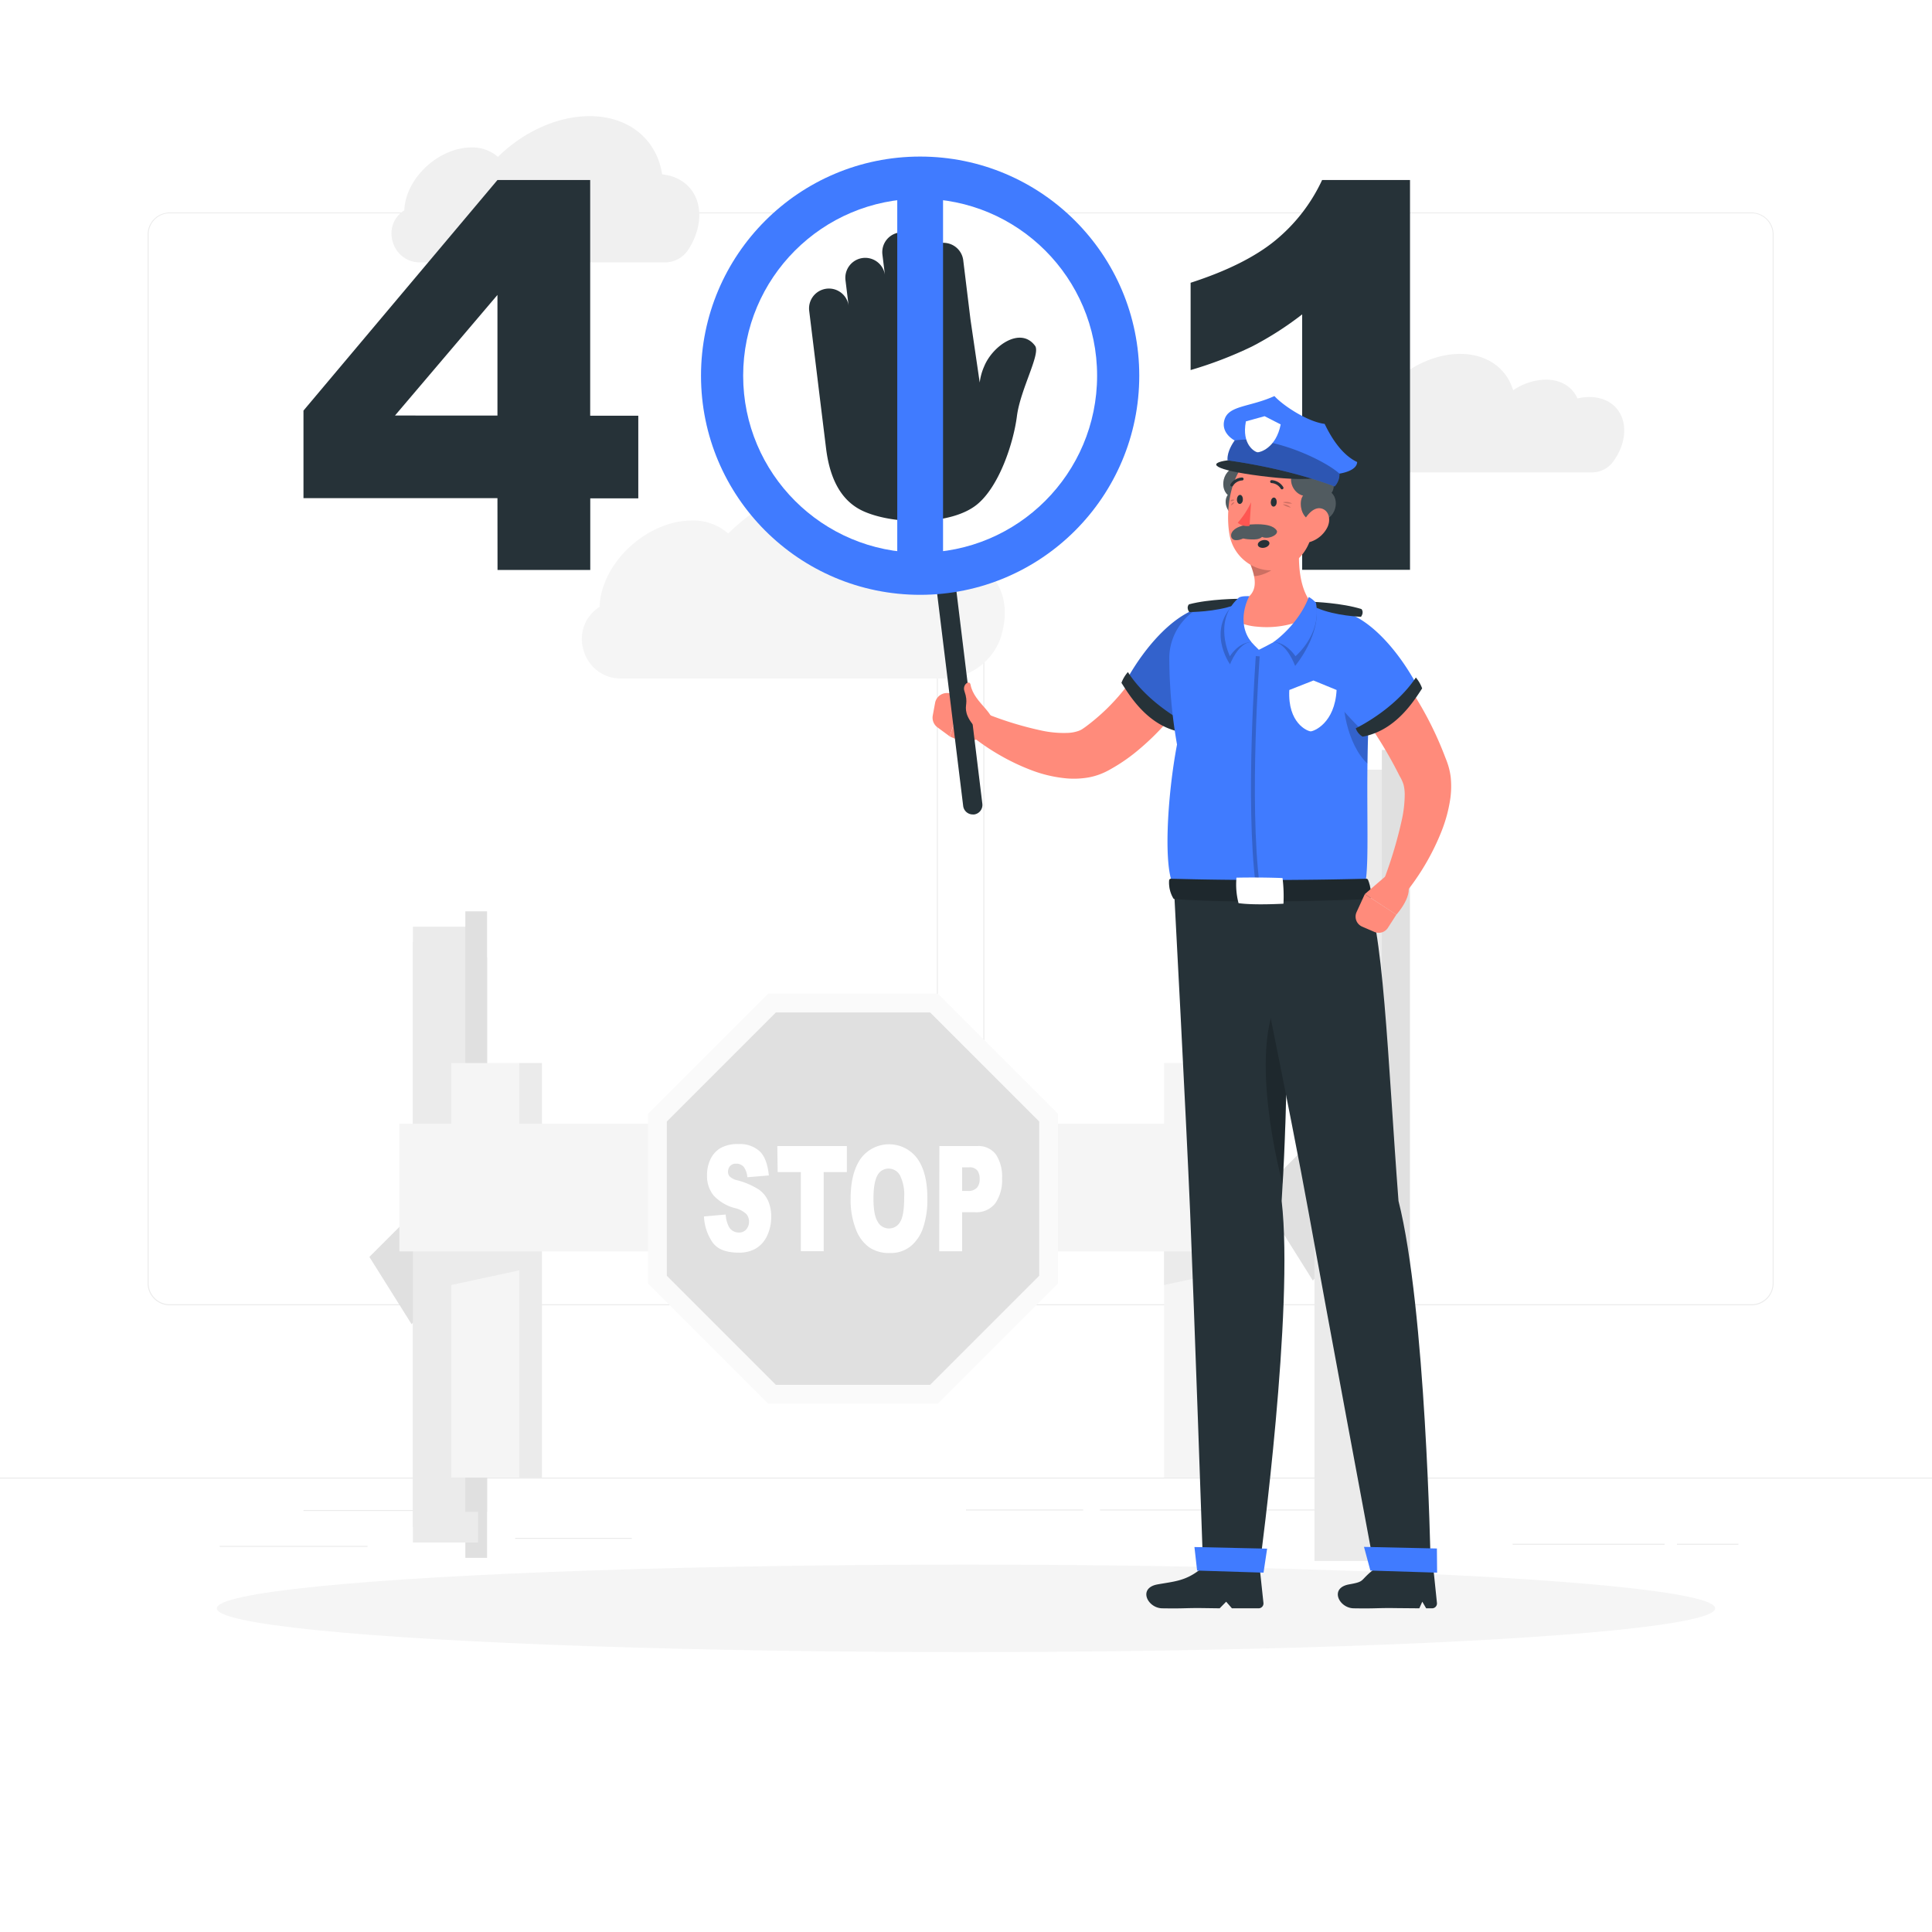 <svg class="animated" id="freepik_stories-401-error-unauthorized" xmlns="http://www.w3.org/2000/svg" viewBox="0 0 500 500" version="1.1" xmlns:xlink="http://www.w3.org/1999/xlink" xmlns:svgjs="http://svgjs.com/svgjs"><style>svg#freepik_stories-401-error-unauthorized:not(.animated) .animable {opacity: 0;}svg#freepik_stories-401-error-unauthorized.animated #freepik--Character--inject-130 {animation: 1.5s Infinite  linear wind;animation-delay: 0s;}            @keyframes wind {                0% {                    transform: rotate( 0deg );                }                25% {                    transform: rotate( 1deg );                }                75% {                    transform: rotate( -1deg );                }            }        </style><g id="freepik--background-complete--inject-130" class="animable" style="transform-origin: 250px 215.19px;"><rect y="382.4" width="500" height="0.25" style="fill: rgb(235, 235, 235); transform-origin: 250px 382.525px;" id="el17d8c2vbcyz" class="animable"></rect><rect x="78.54" y="390.79" width="33.12" height="0.25" style="fill: rgb(235, 235, 235); transform-origin: 95.1px 390.915px;" id="elx00ottqapm" class="animable"></rect><rect x="133.33" y="398" width="30.17" height="0.25" style="fill: rgb(235, 235, 235); transform-origin: 148.415px 398.125px;" id="el37pe4cxlmq" class="animable"></rect><rect x="56.85" y="400.07" width="38.25" height="0.25" style="fill: rgb(235, 235, 235); transform-origin: 75.975px 400.195px;" id="el51frdy7txi4" class="animable"></rect><rect x="434" y="399.53" width="15.9" height="0.25" style="fill: rgb(235, 235, 235); transform-origin: 441.95px 399.655px;" id="elememxf11mch" class="animable"></rect><rect x="391.47" y="399.53" width="39.32" height="0.25" style="fill: rgb(235, 235, 235); transform-origin: 411.13px 399.655px;" id="elaat78h21u7b" class="animable"></rect><rect x="250" y="390.66" width="30.33" height="0.25" style="fill: rgb(235, 235, 235); transform-origin: 265.165px 390.785px;" id="elrwne3uk21a" class="animable"></rect><rect x="284.67" y="390.66" width="72.1" height="0.25" style="fill: rgb(235, 235, 235); transform-origin: 320.72px 390.785px;" id="els5jrl7pugs8" class="animable"></rect><path d="M237,337.8H43.91a5.71,5.71,0,0,1-5.7-5.71V60.66A5.71,5.71,0,0,1,43.91,55H237a5.71,5.71,0,0,1,5.71,5.71V332.09A5.71,5.71,0,0,1,237,337.8ZM43.91,55.2a5.46,5.46,0,0,0-5.45,5.46V332.09a5.46,5.46,0,0,0,5.45,5.46H237a5.47,5.47,0,0,0,5.46-5.46V60.66A5.47,5.47,0,0,0,237,55.2Z" style="fill: rgb(235, 235, 235); transform-origin: 140.46px 196.4px;" id="elc0fpdiqqg4" class="animable"></path><path d="M453.31,337.8H260.21a5.72,5.72,0,0,1-5.71-5.71V60.66A5.72,5.72,0,0,1,260.21,55h193.1A5.71,5.71,0,0,1,459,60.66V332.09A5.71,5.71,0,0,1,453.31,337.8ZM260.21,55.2a5.47,5.47,0,0,0-5.46,5.46V332.09a5.47,5.47,0,0,0,5.46,5.46h193.1a5.47,5.47,0,0,0,5.46-5.46V60.66a5.47,5.47,0,0,0-5.46-5.46Z" style="fill: rgb(235, 235, 235); transform-origin: 356.75px 196.4px;" id="elv8aqvdmwz6d" class="animable"></path><g id="eljtaonh5rg5"><rect x="340.19" y="199.2" width="21.67" height="199.67" style="fill: rgb(235, 235, 235); transform-origin: 351.025px 299.035px; transform: rotate(45deg);" class="animable"></rect></g><polygon points="361.93 303.45 346.61 288.12 325.72 309.01 339.77 331.42 361.93 303.45" style="fill: rgb(224, 224, 224); transform-origin: 343.825px 309.77px;" id="elzb7ni0cf87i" class="animable"></polygon><g id="elrvjfuaz137"><rect x="357.63" y="209.41" width="7.22" height="199.67" style="fill: rgb(224, 224, 224); transform-origin: 361.24px 309.245px; transform: rotate(-135deg);" class="animable"></rect></g><g id="eldrze2ccdtnf"><rect x="340.19" y="204.31" width="21.67" height="199.67" style="fill: rgb(235, 235, 235); transform-origin: 351.025px 304.145px; transform: rotate(-45deg);" class="animable"></rect></g><g id="el3hjbneammwp"><rect x="357.63" y="194.09" width="7.22" height="199.67" style="fill: rgb(224, 224, 224); transform-origin: 361.24px 293.925px; transform: rotate(135deg);" class="animable"></rect></g><g id="el0xhz2eaitra9"><rect x="106.86" y="239.82" width="16.87" height="155.4" style="fill: rgb(235, 235, 235); transform-origin: 115.295px 317.52px; transform: rotate(45deg);" class="animable"></rect></g><polygon points="123.78 320.95 111.85 309.03 95.6 325.29 106.53 342.72 123.78 320.95" style="fill: rgb(224, 224, 224); transform-origin: 109.69px 325.875px;" id="elz2e9v09l56" class="animable"></polygon><g id="elrsk7ztnnvxp"><rect x="120.43" y="247.77" width="5.62" height="155.4" style="fill: rgb(224, 224, 224); transform-origin: 123.24px 325.47px; transform: rotate(-135deg);" class="animable"></rect></g><g id="el5hgnnpnvdr3"><rect x="106.86" y="243.8" width="16.87" height="155.4" style="fill: rgb(235, 235, 235); transform-origin: 115.295px 321.5px; transform: rotate(-45deg);" class="animable"></rect></g><g id="elnr805sfqqw"><rect x="120.43" y="235.85" width="5.62" height="155.4" style="fill: rgb(224, 224, 224); transform-origin: 123.24px 313.55px; transform: rotate(135deg);" class="animable"></rect></g><rect x="301.26" y="275.11" width="17.61" height="107.28" style="fill: rgb(245, 245, 245); transform-origin: 310.065px 328.75px;" id="el17vz23hrctg" class="animable"></rect><polygon points="318.87 319.69 301.26 319.69 301.26 332.56 318.87 328.76 318.87 319.69" style="fill: rgb(235, 235, 235); transform-origin: 310.065px 326.125px;" id="eljdblq8bbsam" class="animable"></polygon><g id="el0fmrcnpgyi2"><rect x="318.87" y="275.11" width="5.87" height="107.28" style="fill: rgb(235, 235, 235); transform-origin: 321.805px 328.75px; transform: rotate(180deg);" class="animable"></rect></g><rect x="116.79" y="275.11" width="17.61" height="107.28" style="fill: rgb(245, 245, 245); transform-origin: 125.595px 328.75px;" id="elos5z5elhzin" class="animable"></rect><polygon points="134.39 319.69 116.79 319.69 116.79 332.56 134.39 328.76 134.39 319.69" style="fill: rgb(235, 235, 235); transform-origin: 125.59px 326.125px;" id="ellqa546acfqm" class="animable"></polygon><g id="elne3z8w2i0r"><rect x="134.39" y="275.11" width="5.87" height="107.28" style="fill: rgb(235, 235, 235); transform-origin: 137.325px 328.75px; transform: rotate(180deg);" class="animable"></rect></g><rect x="103.36" y="290.84" width="224.75" height="33.02" style="fill: rgb(245, 245, 245); transform-origin: 215.735px 307.35px;" id="el5lfu3m4yzd7" class="animable"></rect><g id="el4w8nkw5xb6d"><rect x="328.11" y="290.84" width="3.3" height="33.02" style="fill: rgb(235, 235, 235); transform-origin: 329.76px 307.35px; transform: rotate(180deg);" class="animable"></rect></g><polygon points="242.73 257.17 198.79 257.17 167.72 288.24 167.72 332.18 198.79 363.25 242.73 363.25 273.8 332.18 273.8 288.24 242.73 257.17" style="fill: rgb(250, 250, 250); transform-origin: 220.76px 310.21px;" id="elbo7xwyps1d7" class="animable"></polygon><polygon points="240.72 262.02 200.8 262.02 172.57 290.25 172.57 330.17 200.8 358.4 240.72 358.4 268.95 330.17 268.95 290.25 240.72 262.02" style="fill: rgb(224, 224, 224); transform-origin: 220.76px 310.21px;" id="elw08h63ss0qt" class="animable"></polygon><path d="M182.19,314.82l5.62-.5a7.89,7.89,0,0,0,.74,3,2.86,2.86,0,0,0,2.61,1.65,2.36,2.36,0,0,0,2-.84,3,3,0,0,0,.69-2,3,3,0,0,0-.66-1.9,6.5,6.5,0,0,0-3-1.58,11.31,11.31,0,0,1-5.54-3.3,8,8,0,0,1-1.67-5.26,9.4,9.4,0,0,1,.85-4,6.65,6.65,0,0,1,2.57-2.93,8.77,8.77,0,0,1,4.7-1.07,7.55,7.55,0,0,1,5.59,1.94c1.28,1.29,2,3.35,2.29,6.17l-5.57.47a5.14,5.14,0,0,0-.93-2.68,2.47,2.47,0,0,0-2-.83,1.93,1.93,0,0,0-1.55.62,2.27,2.27,0,0,0-.52,1.51,1.75,1.75,0,0,0,.43,1.17,4.1,4.1,0,0,0,2,1,19.67,19.67,0,0,1,5.55,2.4,7.12,7.12,0,0,1,2.44,3,10.19,10.19,0,0,1,.76,4,11.34,11.34,0,0,1-1,4.82,7.58,7.58,0,0,1-2.85,3.36,8.52,8.52,0,0,1-4.6,1.14q-4.87,0-6.75-2.68A12.8,12.8,0,0,1,182.19,314.82Z" style="fill: rgb(255, 255, 255); transform-origin: 190.891px 310.129px;" id="el0zxrvia6ti4" class="animable"></path><path d="M201.17,296.6h18v6.73h-6v20.49h-5.91V303.33h-6Z" style="fill: rgb(255, 255, 255); transform-origin: 210.17px 310.21px;" id="elob6aivl0u2p" class="animable"></path><path d="M220.14,310.23q0-6.66,2.61-10.38a9.1,9.1,0,0,1,14.62-.06Q240,303.44,240,310a22.76,22.76,0,0,1-1.13,7.83,10.52,10.52,0,0,1-3.26,4.75,8.26,8.26,0,0,1-5.31,1.7,9.15,9.15,0,0,1-5.35-1.47,10.15,10.15,0,0,1-3.44-4.64A20.83,20.83,0,0,1,220.14,310.23Zm5.91,0q0,4.13,1.08,5.92a3.31,3.31,0,0,0,5.87,0c.7-1.18,1-3.29,1-6.33a11.19,11.19,0,0,0-1.08-5.62,3.35,3.35,0,0,0-3-1.77,3.25,3.25,0,0,0-2.87,1.8Q226.05,306.11,226.05,310.27Z" style="fill: rgb(255, 255, 255); transform-origin: 230.073px 310.213px;" id="el94wcqso868k" class="animable"></path><path d="M243.11,296.6h9.82a5.59,5.59,0,0,1,4.81,2.18,10.3,10.3,0,0,1,1.59,6.18,10.51,10.51,0,0,1-1.74,6.44,6.2,6.2,0,0,1-5.31,2.32H249v10.1h-5.93ZM249,308.21h1.45a2.93,2.93,0,0,0,2.4-.85,3.29,3.29,0,0,0,.69-2.16A3.79,3.79,0,0,0,253,303a2.51,2.51,0,0,0-2.25-.89H249Z" style="fill: rgb(255, 255, 255); transform-origin: 251.21px 310.204px;" id="eltgtg2qcnm1" class="animable"></path><path d="M411.35,102.75a13.68,13.68,0,0,0-3.1.37h0c-1.32-3-4.25-4.87-8.2-4.87A15.53,15.53,0,0,0,391.6,101h0c-1.68-5.64-6.71-9.41-13.73-9.41-10,0-20.45,7.64-24.23,17.4a12.12,12.12,0,0,0-2.82-.32l-.94,0c-8.61.58-8,13.58.67,13.58H412a6.77,6.77,0,0,0,5.47-2.75,15.78,15.78,0,0,0,2.39-4.76C421.76,108.12,418,102.75,411.35,102.75Z" style="fill: rgb(240, 240, 240); transform-origin: 382.039px 106.92px;" id="elx246q097bc" class="animable"></path><path d="M171.36,45.13c-1.34-8.88-8.42-15.07-18.77-15.07-8.48,0-17.22,4.15-23.73,10.54h0A10,10,0,0,0,122,38.16c-7.18,0-14.71,5.82-16.83,13a13,13,0,0,0-.53,3.26h0l-.15.1c-5.94,4-3,13.39,4.24,13.39H172a7.24,7.24,0,0,0,6.1-3.25,18.66,18.66,0,0,0,2.27-4.88C182.58,52.14,178.61,45.85,171.36,45.13Z" style="fill: rgb(240, 240, 240); transform-origin: 141.146px 48.985px;" id="el3libj8c57zp" class="animable"></path><path d="M246.88,144.3c-1.84-12.21-11.57-20.72-25.8-20.72-11.67,0-23.68,5.71-32.62,14.49h0a13.67,13.67,0,0,0-9.42-3.36c-9.86,0-20.23,8-23.14,17.87a17.88,17.88,0,0,0-.73,4.48l0,0-.2.13c-8.19,5.57-4.13,18.41,5.77,18.41H244a15.74,15.74,0,0,0,15.14-11.06l0-.12C262.32,153.93,256.85,145.28,246.88,144.3Z" style="fill: rgb(245, 245, 245); transform-origin: 205.315px 149.59px;" id="eld7v7iwrzs" class="animable"></path></g><g id="freepik--Shadow--inject-130" class="animable" style="transform-origin: 250px 416.24px;"><ellipse id="freepik--path--inject-130" cx="250" cy="416.24" rx="193.89" ry="11.32" style="fill: rgb(245, 245, 245); transform-origin: 250px 416.24px;" class="animable"></ellipse></g><g id="freepik--error-401--inject-130" class="animable" style="transform-origin: 221.725px 97.05px;"><path d="M128.74,128.92H78.54V106.26l50.2-59.67h24v61h12.45v21.38H152.76v18.54h-24Zm0-21.38V76.33l-26.52,31.21Z" style="fill: rgb(38, 50, 56); transform-origin: 121.865px 97.05px;" id="eldppcagq7ypj" class="animable"></path><path d="M364.91,46.59V147.46H337V81.36A84.88,84.88,0,0,1,324,89.68a102.47,102.47,0,0,1-15.87,6.09V73.18q14.07-4.55,21.85-10.9a44.41,44.41,0,0,0,12.18-15.69Z" style="fill: rgb(38, 50, 56); transform-origin: 336.52px 97.025px;" id="ele73s5z3svwi" class="animable"></path></g><g id="freepik--Character--inject-130" class="animable animator-active" style="transform-origin: 276.771px 226.668px;"><path d="M311.82,173.19c-.44.79-.78,1.36-1.17,2s-.78,1.24-1.17,1.86c-.79,1.22-1.63,2.4-2.48,3.58a82.43,82.43,0,0,1-5.51,6.81,65.42,65.42,0,0,1-6.41,6.25,45.82,45.82,0,0,1-7.67,5.38,18.47,18.47,0,0,1-2.69,1.29,17.11,17.11,0,0,1-3,.84,22.33,22.33,0,0,1-5.53.26,34.2,34.2,0,0,1-9.33-2.16,56,56,0,0,1-8-3.8,57.91,57.91,0,0,1-7.2-4.86,3.5,3.5,0,0,1,3.42-6l.18.07a88.7,88.7,0,0,0,14.53,4.41,27.19,27.19,0,0,0,6.65.55,9.43,9.43,0,0,0,2.56-.47,5,5,0,0,0,.89-.39c.28-.16.33-.21.9-.6A53.25,53.25,0,0,0,291,178.36c1.57-1.92,3.1-3.91,4.55-6,.74-1,1.44-2.07,2.15-3.11l1-1.56.94-1.47.16-.25a7,7,0,0,1,12,7.19Z" style="fill: rgb(255, 139, 123); transform-origin: 281.512px 182.164px;" id="el0pwknzcqwt8" class="animable"></path><path d="M256.74,185.46l-7.67-5.08-3.25,10.2a9.67,9.67,0,0,0,9.86-.5Z" style="fill: rgb(255, 139, 123); transform-origin: 251.28px 186.038px;" id="elh8reelnx7" class="animable"></path><path d="M242,181.91l-.6,3.25a3.1,3.1,0,0,0,1.22,3.08l3.17,2.34,3.25-10.2-3.08-.9A3.13,3.13,0,0,0,242,181.91Z" style="fill: rgb(255, 139, 123); transform-origin: 245.193px 184.966px;" id="elutfgev8g3s" class="animable"></path><path d="M312.06,156.94c-7.81,1.23-15.71,10.4-20.46,18.95a30.35,30.35,0,0,0,13.53,12.42s9.26-8.76,13-15.24S319.41,155.77,312.06,156.94Z" style="fill: rgb(64, 123, 255); transform-origin: 305.73px 172.581px;" id="elommxfm4wylb" class="animable"></path><g id="el5kvv3ruz2zr"><path d="M312.06,156.94c-7.81,1.23-15.71,10.4-20.46,18.95a30.35,30.35,0,0,0,13.53,12.42s9.26-8.76,13-15.24S319.41,155.77,312.06,156.94Z" style="opacity: 0.2; transform-origin: 305.73px 172.581px;" class="animable"></path></g><path d="M291.9,173.93a8.89,8.89,0,0,0-1.67,2.79c1.95,3,6.58,11,15.22,12.7a4,4,0,0,0,1.81-2.13S297.32,182.39,291.9,173.93Z" style="fill: rgb(38, 50, 56); transform-origin: 298.745px 181.675px;" id="el2xclbc18xm4" class="animable"></path><path d="M343.53,156.67a104.52,104.52,0,0,0-28.57-.82c-7.1.91-12.4,7.44-12.35,14.59a131.71,131.71,0,0,0,2,22.25c-2.61,13.75-3.55,32.44-.8,36.56l49.19.69c2.11-5.88-.54-31.33,2.27-57.9A14.06,14.06,0,0,0,343.53,156.67Z" style="fill: rgb(64, 123, 255); transform-origin: 328.749px 192.588px;" id="elgaydf2xueab" class="animable"></path><g id="elods4foswkc"><path d="M325,229.31c-2.81-22.13,0-59.14,0-59.52l1,.08c0,.37-2.79,37.28,0,59.31Z" style="opacity: 0.2; transform-origin: 324.876px 199.55px;" class="animable"></path></g><path d="M319.65,156.54c1.69-.63,1.06-1.57,1.06-1.57s-7.68,0-13,1.43c-.81.86.06,2,.06,2S314.62,158.42,319.65,156.54Z" style="fill: rgb(38, 50, 56); transform-origin: 314.095px 156.685px;" id="elacxr92a0ucu" class="animable"></path><g id="elo06cga71rwd"><path d="M322.79,155s-3.17,5.86,1.07,11.19c-3.36,0-5.53,5.73-5.53,5.73s-6.56-9.12,1.83-16.41C320.63,154.78,322.79,155,322.79,155Z" style="opacity: 0.2; transform-origin: 319.875px 163.444px;" class="animable"></path></g><path d="M319.4,157.84c-.82,3.58,6.39,10.33,6.39,10.33s12.75-6.16,13.56-9.69Z" style="fill: rgb(255, 255, 255); transform-origin: 329.342px 163.005px;" id="elpjt0698u8t" class="animable"></path><g id="el9r453smi2x4"><path d="M348.18,178.79c-1.36,2.62.45,14,5.7,18.81.06-4.7.2-9.69.5-14.82Z" style="opacity: 0.2; transform-origin: 351.063px 188.195px;" class="animable"></path></g><path d="M336.69,137.25l-13.16,8.64c1.56,3.82,2.29,7.8-2.21,9.64a3.12,3.12,0,0,0,0,5.79,15,15,0,0,0,4.12.87,24.68,24.68,0,0,0,12.38-2,3.15,3.15,0,0,0,1.14-4.67C335.51,150.64,335.93,142.16,336.69,137.25Z" style="fill: rgb(255, 139, 123); transform-origin: 329.463px 149.778px;" id="elrks0evmpf8" class="animable"></path><g id="elwp2q8x3if4"><path d="M331.33,140.77l-7.79,5.11a17.47,17.47,0,0,1,1,3.24c3.11-.18,7.17-2.64,7.25-5.21A7.35,7.35,0,0,0,331.33,140.77Z" style="opacity: 0.2; transform-origin: 327.675px 144.945px;" class="animable"></path></g><path d="M322.08,120.77c3.35-.07,4.26,4.74,3,6.37,2.54.55,3.77,3.52,3,5s-3.71,3.15-6.33,2.49c-4.49-1.12-5.26-4.85-4-6.55C315.35,126.1,316.57,120,322.08,120.77Z" style="fill: rgb(38, 50, 56); transform-origin: 322.444px 127.741px;" id="elip7pdycz7cj" class="animable"></path><g id="elom82rsjhxod"><path d="M322.08,120.77c3.35-.07,4.26,4.74,3,6.37,2.54.55,3.77,3.52,3,5s-3.71,3.15-6.33,2.49c-4.49-1.12-5.26-4.85-4-6.55C315.35,126.1,316.57,120,322.08,120.77Z" style="fill: rgb(255, 255, 255); opacity: 0.2; transform-origin: 322.444px 127.741px;" class="animable"></path></g><path d="M341,128.7c-1,7.89-1.19,12.56-5.46,16.34-6.43,5.67-16,1.31-17.36-6.75-1.24-7.25.61-18.94,8.58-21.52A11,11,0,0,1,341,128.7Z" style="fill: rgb(255, 139, 123); transform-origin: 329.462px 131.931px;" id="ell3htx9uejgq" class="animable"></path><path d="M340.05,134.73c-3.35,0-4.09-4.88-2.81-6.46-2.52-.65-3.64-3.66-2.86-5.14s3.81-3,6.41-2.27c4.45,1.28,5.1,5,3.81,6.69C347,129.65,345.53,135.67,340.05,134.73Z" style="fill: rgb(38, 50, 56); transform-origin: 339.924px 127.75px;" id="elx1z6zkn3tq" class="animable"></path><g id="el3i0foawszf8"><path d="M340.05,134.73c-3.35,0-4.09-4.88-2.81-6.46-2.52-.65-3.64-3.66-2.86-5.14s3.81-3,6.41-2.27c4.45,1.28,5.1,5,3.81,6.69C347,129.65,345.53,135.67,340.05,134.73Z" style="fill: rgb(255, 255, 255); opacity: 0.2; transform-origin: 339.924px 127.75px;" class="animable"></path></g><g id="el5xj4htajag6"><path d="M332,130a3.17,3.17,0,0,1,2.41.31A6.38,6.38,0,0,1,332,130Z" style="opacity: 0.2; transform-origin: 333.205px 130.106px;" class="animable"></path></g><g id="el0t3hkpbapa3"><path d="M332,130.54a2.61,2.61,0,0,1,2.05.82A5.3,5.3,0,0,1,332,130.54Z" style="opacity: 0.2; transform-origin: 333.025px 130.948px;" class="animable"></path></g><g id="elr09vsdvu70r"><path d="M319.47,129.39a.79.79,0,0,0-1.1.31A1.5,1.5,0,0,0,319.47,129.39Z" style="opacity: 0.2; transform-origin: 318.92px 129.495px;" class="animable"></path></g><g id="elq8df466zc8q"><path d="M319.48,130s-.61-.09-.93.82A2.19,2.19,0,0,0,319.48,130Z" style="opacity: 0.2; transform-origin: 319.015px 130.409px;" class="animable"></path></g><path d="M343.38,136.74a7.49,7.49,0,0,1-4.22,3.48c-2.28.66-3.19-1.62-2.37-4,.75-2.13,2.82-5.05,5-4.66S344.58,134.63,343.38,136.74Z" style="fill: rgb(255, 139, 123); transform-origin: 340.24px 135.93px;" id="elsglb7ok6px" class="animable"></path><path d="M330.4,130c0,.64-.41,1.14-.84,1.11s-.73-.58-.68-1.23.41-1.14.84-1.11S330.45,129.37,330.4,130Z" style="fill: rgb(38, 50, 56); transform-origin: 329.64px 129.94px;" id="elkb72sayldul" class="animable"></path><path d="M327.2,141.75c-.82.16-1.57-.16-1.67-.7s.5-1.1,1.32-1.26,1.57.16,1.67.7S328,141.6,327.2,141.75Z" style="fill: rgb(38, 50, 56); transform-origin: 327.025px 140.77px;" id="eldv82z3eds7r" class="animable"></path><path d="M321.65,129.31c0,.64-.42,1.14-.84,1.11s-.74-.58-.69-1.23.42-1.14.84-1.11S321.69,128.66,321.65,129.31Z" style="fill: rgb(38, 50, 56); transform-origin: 320.884px 129.25px;" id="eliolkne3298l" class="animable"></path><path d="M323.64,135.75c-4.68.32-5.58,2.6-4.76,3.6s2.82,0,2.82,0,3.79.81,4.9-.4c1.79.76,4.52-.66,3.75-1.74S327.65,135.47,323.64,135.75Z" style="fill: rgb(38, 50, 56); transform-origin: 324.547px 137.74px;" id="elus927ko7kxl" class="animable"></path><g id="eld0z8pziza5w"><path d="M323.64,135.75c-4.68.32-5.58,2.6-4.76,3.6s2.82,0,2.82,0,3.79.81,4.9-.4c1.79.76,4.52-.66,3.75-1.74S327.65,135.47,323.64,135.75Z" style="fill: rgb(255, 255, 255); opacity: 0.2; transform-origin: 324.547px 137.74px;" class="animable"></path></g><path d="M323.78,130a22.82,22.82,0,0,1-3.45,5.29,3.77,3.77,0,0,0,3.05.81Z" style="fill: rgb(255, 86, 82); transform-origin: 322.055px 133.078px;" id="ela7vihu6pqh" class="animable"></path><path d="M331.81,126.64a.48.48,0,0,0,.18-.06.38.38,0,0,0,.11-.53,3.78,3.78,0,0,0-3-1.79.38.38,0,0,0,0,.76h0a3,3,0,0,1,2.35,1.44A.38.38,0,0,0,331.81,126.64Z" style="fill: rgb(38, 50, 56); transform-origin: 330.442px 125.451px;" id="elcty3wj2azr" class="animable"></path><path d="M318.78,125.89a.4.4,0,0,0,.32-.17,3,3,0,0,1,2.36-1.38.38.38,0,0,0,0-.76,3.74,3.74,0,0,0-3,1.72.37.37,0,0,0,.11.52A.33.33,0,0,0,318.78,125.89Z" style="fill: rgb(38, 50, 56); transform-origin: 320.118px 124.735px;" id="el1adv0u3uso9" class="animable"></path><path d="M331.69,310.8c2.24-36.08,1.74-73.1-2.15-81.16l-25.75-.39S307,289.57,308,313.6c1.05,25,3.29,90,3.29,90l14.9.18S334.93,338.71,331.69,310.8Z" style="fill: rgb(38, 50, 56); transform-origin: 318.406px 316.515px;" id="elpo6a2jiolpn" class="animable"></path><g id="elhar1nabi2o"><path d="M332.8,255.65c-8.79,9.6-4.68,36.18-.85,50.82C333,288.16,333.28,269.93,332.8,255.65Z" style="opacity: 0.2; transform-origin: 330.297px 281.06px;" class="animable"></path></g><path d="M326,405.66l-13.1-.17a3.63,3.63,0,0,0-2.32.69c-3.8,3-6.69,3.09-11,3.86-5.17.93-2.61,6.13,1.2,6.19,6.3.1,5.77-.13,11.15-.05l3.72.05,1.68-1.71,1.49,1.71h6.88a1.26,1.26,0,0,0,1.28-1.39Z" style="fill: rgb(38, 50, 56); transform-origin: 311.829px 410.87px;" id="eltp1anwu22h" class="animable"></path><path d="M327,407c-.23,0-17.19-.54-17.19-.54l-.69-6.09,18.81.42Z" style="fill: rgb(64, 123, 255); transform-origin: 318.525px 403.685px;" id="elyr99h0fr1ns" class="animable"></path><path d="M361.93,310.8C359.17,274.72,358,238,353,229.94l-31.05-.4s12.35,60,16.69,84.06c4.51,25,16.65,90,16.65,90l14.93.18S369,338.71,361.93,310.8Z" style="fill: rgb(38, 50, 56); transform-origin: 346.085px 316.66px;" id="el4fyignp0ce" class="animable"></path><path d="M370.93,405.66l-13.11-.17a3.62,3.62,0,0,0-2.31.69c-3.8,3-2.06,3.09-6.37,3.86-5.17.93-2.62,6.13,1.19,6.19,6.3.1,5.78-.13,11.15-.05l5.84.05.77-1.71,1,1.71h1.54a1.26,1.26,0,0,0,1.25-1.39Z" style="fill: rgb(38, 50, 56); transform-origin: 359.057px 410.871px;" id="ely9fid173m7m" class="animable"></path><path d="M371.92,407c-.24,0-17.27-.54-17.27-.54L353,400.33l18.87.42Z" style="fill: rgb(64, 123, 255); transform-origin: 362.46px 403.665px;" id="elqvf4dbwkh8" class="animable"></path><path d="M323.31,154.29s-3.69,6.57.55,11.9c-3.36,0-5.56,3.64-5.56,3.64s-4.47-9,2.14-15C320.9,154.15,323.31,154.29,323.31,154.29Z" style="fill: rgb(64, 123, 255); transform-origin: 320.341px 162.054px;" id="elbusggyr5rqf" class="animable"></path><path d="M354.33,232.68c-17.57.73-37.72.95-50.32,0a.45.45,0,0,1-.35-.19,8,8,0,0,1-1.09-4.64.47.47,0,0,1,.48-.43c16.63.45,33.16.43,50.54,0a.48.48,0,0,1,.45.29,10.44,10.44,0,0,1,.74,4.54A.46.46,0,0,1,354.33,232.68Z" style="fill: rgb(38, 50, 56); transform-origin: 328.674px 230.366px;" id="el4bvt1ug2jiz" class="animable"></path><g id="elwnkjhpnv15"><path d="M354.33,232.68c-17.57.73-37.72.95-50.32,0a.45.45,0,0,1-.35-.19,8,8,0,0,1-1.09-4.64.47.47,0,0,1,.48-.43c16.63.45,33.16.43,50.54,0a.48.48,0,0,1,.45.29,10.44,10.44,0,0,1,.74,4.54A.46.46,0,0,1,354.33,232.68Z" style="opacity: 0.2; transform-origin: 328.674px 230.366px;" class="animable"></path></g><path d="M320,227.14a19.08,19.08,0,0,0,.53,6.59c3.81.59,11.63.15,11.63.15a38.14,38.14,0,0,0-.24-6.64C325.92,227,320,227.14,320,227.14Z" style="fill: rgb(255, 255, 255); transform-origin: 326.063px 230.569px;" id="elzwmz3d6a8cj" class="animable"></path><path d="M355.13,166.72l.57.51.45.42.85.82c.55.54,1.05,1.08,1.56,1.63,1,1.09,1.95,2.22,2.85,3.36a76.76,76.76,0,0,1,5,7.06,89.91,89.91,0,0,1,7.53,15.24c.27.71.48,1.14.86,2.35a17.45,17.45,0,0,1,.64,3,23.11,23.11,0,0,1-.07,5.35,37.49,37.49,0,0,1-2.4,8.91,61.09,61.09,0,0,1-3.74,7.71,62.08,62.08,0,0,1-4.67,7,3.5,3.5,0,0,1-6.07-3.29l.06-.17a110.47,110.47,0,0,0,4.23-14.39,31.27,31.27,0,0,0,.76-6.65,10.28,10.28,0,0,0-.32-2.57,10,10,0,0,0-1-2.17,109.22,109.22,0,0,0-7.49-12.77c-1.37-2-2.83-4-4.33-5.82-.75-.94-1.53-1.83-2.3-2.71l-1.16-1.27-.56-.59-.26-.27-.17-.16a7,7,0,0,1,9.19-10.57Z" style="fill: rgb(255, 139, 123); transform-origin: 359.554px 198.196px;" id="elbyxs608gp9" class="animable"></path><path d="M346.51,158.06c7.79,1.35,15.55,10.63,20.18,19.25A30.35,30.35,0,0,1,353,189.53s-9.14-8.9-12.79-15.42S339.18,156.79,346.51,158.06Z" style="fill: rgb(64, 123, 255); transform-origin: 352.633px 173.744px;" id="el08ibz0crgcvl" class="animable"></path><path d="M366.42,175.34a9.08,9.08,0,0,1,1.63,2.82c-2,3-6.74,10.93-15.41,12.48a4,4,0,0,1-1.77-2.16S360.88,183.72,366.42,175.34Z" style="fill: rgb(38, 50, 56); transform-origin: 359.46px 182.99px;" id="el0rtwy114bj7a" class="animable"></path><path d="M340.87,157.36c-1.61-.69-1-1.6-1-1.6s7.41.26,12.48,1.87c.75.89-.13,2-.13,2S345.65,159.41,340.87,157.36Z" style="fill: rgb(38, 50, 56); transform-origin: 346.205px 157.695px;" id="el8hnbtguo0s" class="animable"></path><g id="ele0mdafzy1ji"><path d="M338.93,155.56s-1.68,5.86-9.36,10.64c3.36,0,5.61,6.13,5.61,6.13s7-8.22,5.38-16.33C340.09,155.28,338.93,155.56,338.93,155.56Z" style="opacity: 0.2; transform-origin: 335.187px 163.918px;" class="animable"></path></g><path d="M338.71,154.5s-2,6.34-9.14,11.7c3.36,0,5.69,3.63,5.69,3.63s6.88-5.72,5.3-13.83A6.76,6.76,0,0,0,338.71,154.5Z" style="fill: rgb(64, 123, 255); transform-origin: 335.183px 162.165px;" id="elpq46b8jnhjo" class="animable"></path><path d="M345.91,178.57c-.46,8.64-5.93,10.7-6.7,10.7s-6-2.06-5.54-10.7l6.25-2.46Z" style="fill: rgb(255, 255, 255); transform-origin: 339.776px 182.69px;" id="elk0m9mb6wwoo" class="animable"></path><path d="M359.37,226.1l-6.16,5.3,8.17,5.31s5-5.48,2.52-8.6Z" style="fill: rgb(255, 139, 123); transform-origin: 358.9px 231.405px;" id="el9gtx3ko1zwv" class="animable"></path><path d="M352.52,239.81l3.17,1.37a2.82,2.82,0,0,0,3.49-1.05l2.2-3.42-8.17-5.31-2.13,4.65A2.82,2.82,0,0,0,352.52,239.81Z" style="fill: rgb(255, 139, 123); transform-origin: 356.102px 236.407px;" id="el9qly1j3jgd4" class="animable"></path><path d="M317.7,119.13c-5.49.75-3.65,2.49,8.59,4.05s15.31.33,15.31.33S327.54,119.1,317.7,119.13Z" style="fill: rgb(38, 50, 56); transform-origin: 328.18px 121.55px;" id="elev229bh9myo" class="animable"></path><path d="M345.39,125.89s-10.75-4.37-27.69-6.76c-.21-2.49,1.84-5.13,1.84-5.13s-3.78-1.89-2.61-5.5,6.58-3.14,12.89-6c2.31,2.54,8.66,6.67,13,7.2,1.07,2.21,3.87,7.74,8.41,9.87-.07,2.41-4.58,3-4.58,3A4.6,4.6,0,0,1,345.39,125.89Z" style="fill: rgb(64, 123, 255); transform-origin: 333.968px 114.195px;" id="elzh1gulclpvq" class="animable"></path><g id="el5ekvrhjcf3q"><path d="M346.64,122.57c-3.93-3.57-17.89-10.09-27.1-8.57,0,0-2.05,2.65-1.84,5.13,16.94,2.39,27.69,6.76,27.69,6.76A4.6,4.6,0,0,0,346.64,122.57Z" style="opacity: 0.3; transform-origin: 332.164px 119.832px;" class="animable"></path></g><path d="M331.44,109.84c-1.21,6.16-5.41,7.27-6,7.21s-4.19-1.88-3-8l4.83-1.34Z" style="fill: rgb(255, 255, 255); transform-origin: 326.82px 112.381px;" id="eleqzj3jizlth" class="animable"></path><path d="M251.75,210.78a2.5,2.5,0,0,1-2.48-2.2l-7.14-58.19a2.5,2.5,0,0,1,5-.61L254.23,208a2.49,2.49,0,0,1-2.17,2.79Z" style="fill: rgb(38, 50, 56); transform-origin: 248.181px 179.181px;" id="elxkn9fr40s9o" class="animable"></path><path d="M250.16,184.6c-.61-2.24.54-2.57-.57-5.75-.59-1.69,1.35-3,1.59-1.64.9,4.95,7.47,7.72,5.19,10.85S250.76,186.84,250.16,184.6Z" style="fill: rgb(255, 139, 123); transform-origin: 253.163px 182.9px;" id="elftz3xwm59wc" class="animable"></path><g id="elmrhcwrtfa6n"><circle cx="238.13" cy="97.23" r="56.71" style="fill: rgb(64, 123, 255); transform-origin: 238.13px 97.23px; transform: rotate(-86.41deg);" class="animable"></circle></g><g id="elxgv1ffnbyul"><circle cx="238.13" cy="97.23" r="45.8" style="fill: rgb(255, 255, 255); transform-origin: 238.13px 97.23px; transform: rotate(-70.49deg);" class="animable"></circle></g><path d="M267.87,89.49c-3.76-5.08-11,0-13.17,5.34A14.52,14.52,0,0,0,253.55,99l-2.39-16.31-1.89-15.46a5.15,5.15,0,0,0-10.22,1.25l-.47-3.85a5.14,5.14,0,1,0-10.21,1.26l.66,5.36a5.15,5.15,0,0,0-6.38-4.36h0a5.16,5.16,0,0,0-3.84,5.62l.82,6.69a5.14,5.14,0,0,0-6.38-4.36h0a5.14,5.14,0,0,0-3.83,5.61l1.64,13.37,1.17,9.59L213.78,116c1.1,9,4.61,14.08,9.82,16.37,8,3.51,22.65,3.55,29.23-1.79,5.76-4.67,9.46-15.92,10.35-22.89S269.4,91.54,267.87,89.49Z" style="fill: rgb(38, 50, 56); transform-origin: 238.763px 97.471px;" id="el3yt7m3uygt9" class="animable"></path><g id="elp5ocazc10v"><rect x="232.21" y="42.47" width="11.85" height="109.53" style="fill: rgb(64, 123, 255); transform-origin: 238.135px 97.235px; transform: rotate(38.01deg);" class="animable"></rect></g></g><defs>     <filter id="active" height="200%">         <feMorphology in="SourceAlpha" result="DILATED" operator="dilate" radius="2"></feMorphology>                <feFlood flood-color="#32DFEC" flood-opacity="1" result="PINK"></feFlood>        <feComposite in="PINK" in2="DILATED" operator="in" result="OUTLINE"></feComposite>        <feMerge>            <feMergeNode in="OUTLINE"></feMergeNode>            <feMergeNode in="SourceGraphic"></feMergeNode>        </feMerge>    </filter>    <filter id="hover" height="200%">        <feMorphology in="SourceAlpha" result="DILATED" operator="dilate" radius="2"></feMorphology>                <feFlood flood-color="#ff0000" flood-opacity="0.5" result="PINK"></feFlood>        <feComposite in="PINK" in2="DILATED" operator="in" result="OUTLINE"></feComposite>        <feMerge>            <feMergeNode in="OUTLINE"></feMergeNode>            <feMergeNode in="SourceGraphic"></feMergeNode>        </feMerge>            <feColorMatrix type="matrix" values="0   0   0   0   0                0   1   0   0   0                0   0   0   0   0                0   0   0   1   0 "></feColorMatrix>    </filter></defs></svg>